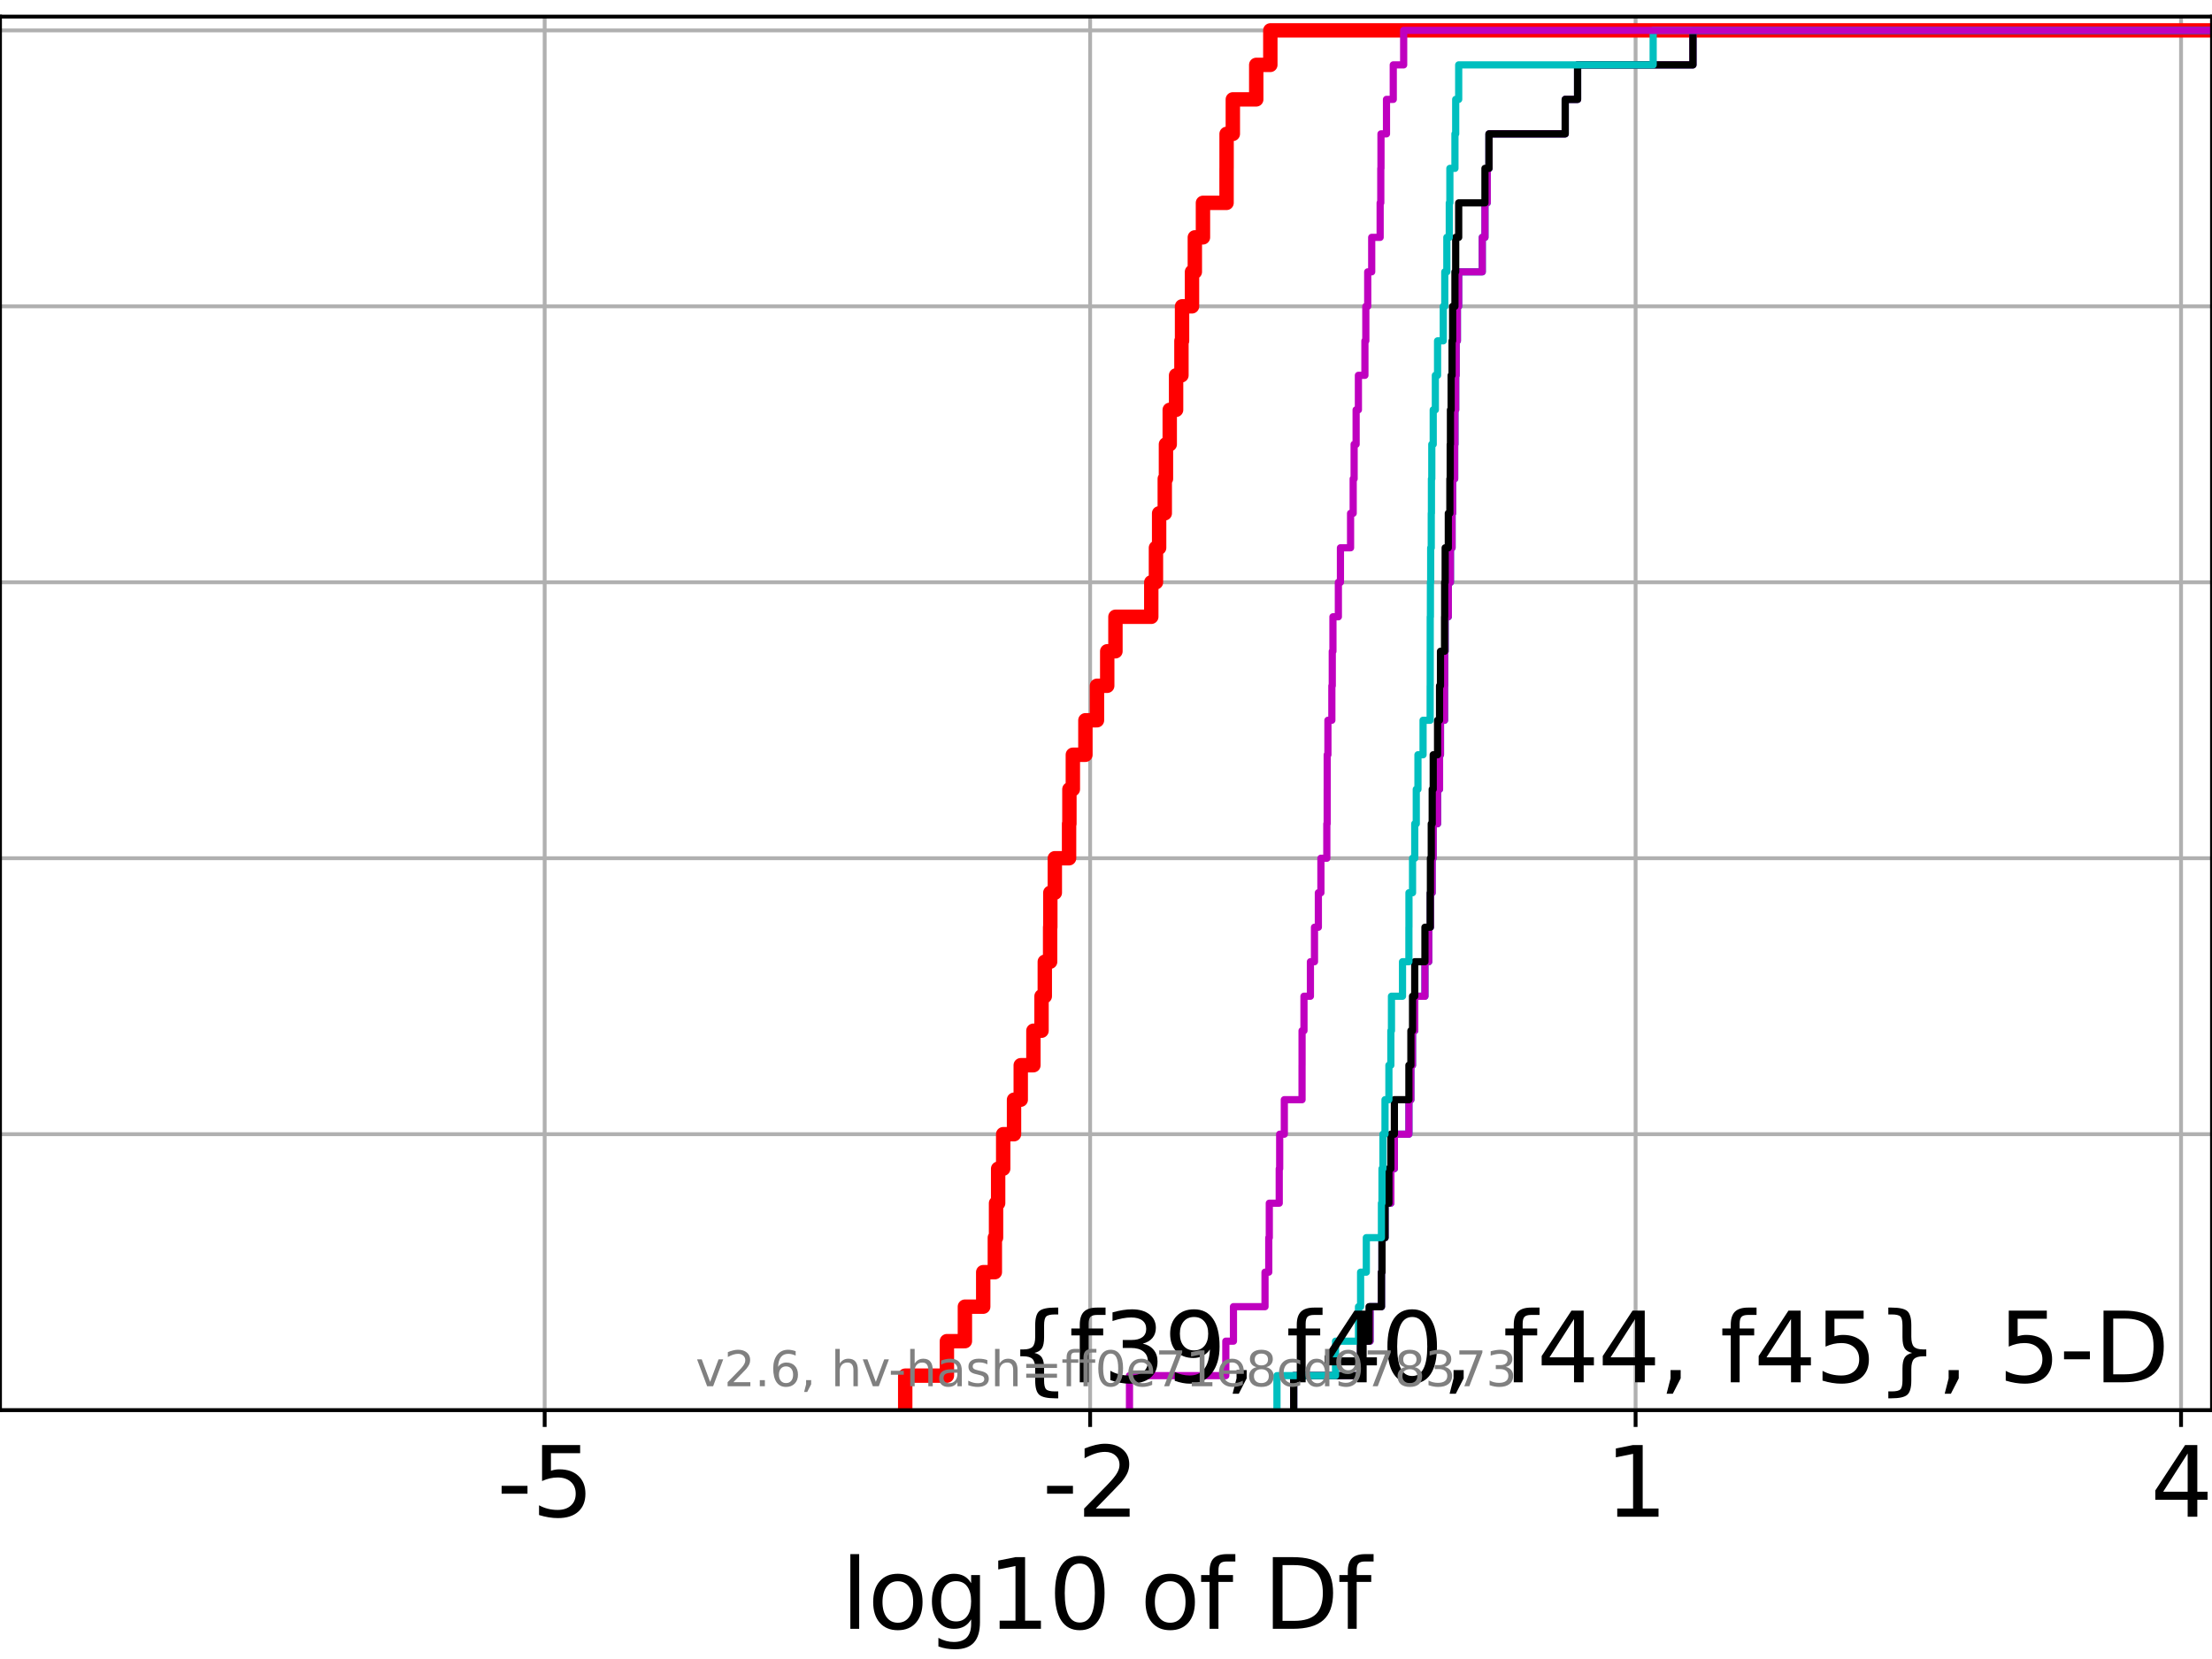 <?xml version="1.0" encoding="utf-8" standalone="no"?>
<!DOCTYPE svg PUBLIC "-//W3C//DTD SVG 1.1//EN"
  "http://www.w3.org/Graphics/SVG/1.1/DTD/svg11.dtd">
<svg xmlns:xlink="http://www.w3.org/1999/xlink" width="460.8pt" height="345.6pt" viewBox="0 0 460.8 345.6" xmlns="http://www.w3.org/2000/svg" version="1.1">
 <defs>
  <style type="text/css">*{stroke-linejoin: round; stroke-linecap: butt}</style>
 </defs>
 <g id="figure_1">
  <g id="patch_1">
   <path d="M 0 345.6 
L 460.8 345.6 
L 460.8 0 
L 0 0 
z
" style="fill: #ffffff"/>
  </g>
  <g id="axes_1">
   <g id="patch_2">
    <path d="M 0 293.76 
L 460.8 293.76 
L 460.8 3.456 
L 0 3.456 
z
" style="fill: #ffffff"/>
   </g>
   <g id="matplotlib.axis_1">
    <g id="xtick_1">
     <g id="line2d_1">
      <path d="M 113.466 293.76 
L 113.466 3.456 
" clip-path="url(#p59d8b10fe1)" style="fill: none; stroke: #b0b0b0; stroke-width: 0.8; stroke-linecap: square"/>
     </g>
     <g id="line2d_2">
      <defs>
       <path id="md6b7958987" d="M 0 0 
L 0 3.5 
" style="stroke: #000000; stroke-width: 0.8"/>
      </defs>
      <g>
       <use xlink:href="#md6b7958987" x="113.466" y="293.76" style="stroke: #000000; stroke-width: 0.8"/>
      </g>
     </g>
     <g id="text_1">
      <!-- -5 -->
      <g transform="translate(103.495 315.957) scale(0.2 -0.2)">
       <defs>
        <path id="DejaVuSans-2d" d="M 313 2009 
L 1997 2009 
L 1997 1497 
L 313 1497 
L 313 2009 
z
" transform="scale(0.016)"/>
        <path id="DejaVuSans-35" d="M 691 4666 
L 3169 4666 
L 3169 4134 
L 1269 4134 
L 1269 2991 
Q 1406 3038 1543 3061 
Q 1681 3084 1819 3084 
Q 2600 3084 3056 2656 
Q 3513 2228 3513 1497 
Q 3513 744 3044 326 
Q 2575 -91 1722 -91 
Q 1428 -91 1123 -41 
Q 819 9 494 109 
L 494 744 
Q 775 591 1075 516 
Q 1375 441 1709 441 
Q 2250 441 2565 725 
Q 2881 1009 2881 1497 
Q 2881 1984 2565 2268 
Q 2250 2553 1709 2553 
Q 1456 2553 1204 2497 
Q 953 2441 691 2322 
L 691 4666 
z
" transform="scale(0.016)"/>
       </defs>
       <use xlink:href="#DejaVuSans-2d"/>
       <use xlink:href="#DejaVuSans-35" x="36.084"/>
      </g>
     </g>
    </g>
    <g id="xtick_2">
     <g id="line2d_3">
      <path d="M 227.095 293.76 
L 227.095 3.456 
" clip-path="url(#p59d8b10fe1)" style="fill: none; stroke: #b0b0b0; stroke-width: 0.8; stroke-linecap: square"/>
     </g>
     <g id="line2d_4">
      <g>
       <use xlink:href="#md6b7958987" x="227.095" y="293.76" style="stroke: #000000; stroke-width: 0.8"/>
      </g>
     </g>
     <g id="text_2">
      <!-- -2 -->
      <g transform="translate(217.125 315.957) scale(0.2 -0.2)">
       <defs>
        <path id="DejaVuSans-32" d="M 1228 531 
L 3431 531 
L 3431 0 
L 469 0 
L 469 531 
Q 828 903 1448 1529 
Q 2069 2156 2228 2338 
Q 2531 2678 2651 2914 
Q 2772 3150 2772 3378 
Q 2772 3750 2511 3984 
Q 2250 4219 1831 4219 
Q 1534 4219 1204 4116 
Q 875 4013 500 3803 
L 500 4441 
Q 881 4594 1212 4672 
Q 1544 4750 1819 4750 
Q 2544 4750 2975 4387 
Q 3406 4025 3406 3419 
Q 3406 3131 3298 2873 
Q 3191 2616 2906 2266 
Q 2828 2175 2409 1742 
Q 1991 1309 1228 531 
z
" transform="scale(0.016)"/>
       </defs>
       <use xlink:href="#DejaVuSans-2d"/>
       <use xlink:href="#DejaVuSans-32" x="36.084"/>
      </g>
     </g>
    </g>
    <g id="xtick_3">
     <g id="line2d_5">
      <path d="M 340.724 293.76 
L 340.724 3.456 
" clip-path="url(#p59d8b10fe1)" style="fill: none; stroke: #b0b0b0; stroke-width: 0.8; stroke-linecap: square"/>
     </g>
     <g id="line2d_6">
      <g>
       <use xlink:href="#md6b7958987" x="340.724" y="293.76" style="stroke: #000000; stroke-width: 0.8"/>
      </g>
     </g>
     <g id="text_3">
      <!-- 1 -->
      <g transform="translate(334.362 315.957) scale(0.2 -0.2)">
       <defs>
        <path id="DejaVuSans-31" d="M 794 531 
L 1825 531 
L 1825 4091 
L 703 3866 
L 703 4441 
L 1819 4666 
L 2450 4666 
L 2450 531 
L 3481 531 
L 3481 0 
L 794 0 
L 794 531 
z
" transform="scale(0.016)"/>
       </defs>
       <use xlink:href="#DejaVuSans-31"/>
      </g>
     </g>
    </g>
    <g id="xtick_4">
     <g id="line2d_7">
      <path d="M 454.353 293.76 
L 454.353 3.456 
" clip-path="url(#p59d8b10fe1)" style="fill: none; stroke: #b0b0b0; stroke-width: 0.8; stroke-linecap: square"/>
     </g>
     <g id="line2d_8">
      <g>
       <use xlink:href="#md6b7958987" x="454.353" y="293.76" style="stroke: #000000; stroke-width: 0.8"/>
      </g>
     </g>
     <g id="text_4">
      <!-- 4 -->
      <g transform="translate(447.991 315.957) scale(0.2 -0.2)">
       <defs>
        <path id="DejaVuSans-34" d="M 2419 4116 
L 825 1625 
L 2419 1625 
L 2419 4116 
z
M 2253 4666 
L 3047 4666 
L 3047 1625 
L 3713 1625 
L 3713 1100 
L 3047 1100 
L 3047 0 
L 2419 0 
L 2419 1100 
L 313 1100 
L 313 1709 
L 2253 4666 
z
" transform="scale(0.016)"/>
       </defs>
       <use xlink:href="#DejaVuSans-34"/>
      </g>
     </g>
    </g>
    <g id="text_5">
     <!-- log10 of Df -->
     <g transform="translate(175.214 339.313) scale(0.2 -0.2)">
      <defs>
       <path id="DejaVuSans-6c" d="M 603 4863 
L 1178 4863 
L 1178 0 
L 603 0 
L 603 4863 
z
" transform="scale(0.016)"/>
       <path id="DejaVuSans-6f" d="M 1959 3097 
Q 1497 3097 1228 2736 
Q 959 2375 959 1747 
Q 959 1119 1226 758 
Q 1494 397 1959 397 
Q 2419 397 2687 759 
Q 2956 1122 2956 1747 
Q 2956 2369 2687 2733 
Q 2419 3097 1959 3097 
z
M 1959 3584 
Q 2709 3584 3137 3096 
Q 3566 2609 3566 1747 
Q 3566 888 3137 398 
Q 2709 -91 1959 -91 
Q 1206 -91 779 398 
Q 353 888 353 1747 
Q 353 2609 779 3096 
Q 1206 3584 1959 3584 
z
" transform="scale(0.016)"/>
       <path id="DejaVuSans-67" d="M 2906 1791 
Q 2906 2416 2648 2759 
Q 2391 3103 1925 3103 
Q 1463 3103 1205 2759 
Q 947 2416 947 1791 
Q 947 1169 1205 825 
Q 1463 481 1925 481 
Q 2391 481 2648 825 
Q 2906 1169 2906 1791 
z
M 3481 434 
Q 3481 -459 3084 -895 
Q 2688 -1331 1869 -1331 
Q 1566 -1331 1297 -1286 
Q 1028 -1241 775 -1147 
L 775 -588 
Q 1028 -725 1275 -790 
Q 1522 -856 1778 -856 
Q 2344 -856 2625 -561 
Q 2906 -266 2906 331 
L 2906 616 
Q 2728 306 2450 153 
Q 2172 0 1784 0 
Q 1141 0 747 490 
Q 353 981 353 1791 
Q 353 2603 747 3093 
Q 1141 3584 1784 3584 
Q 2172 3584 2450 3431 
Q 2728 3278 2906 2969 
L 2906 3500 
L 3481 3500 
L 3481 434 
z
" transform="scale(0.016)"/>
       <path id="DejaVuSans-30" d="M 2034 4250 
Q 1547 4250 1301 3770 
Q 1056 3291 1056 2328 
Q 1056 1369 1301 889 
Q 1547 409 2034 409 
Q 2525 409 2770 889 
Q 3016 1369 3016 2328 
Q 3016 3291 2770 3770 
Q 2525 4250 2034 4250 
z
M 2034 4750 
Q 2819 4750 3233 4129 
Q 3647 3509 3647 2328 
Q 3647 1150 3233 529 
Q 2819 -91 2034 -91 
Q 1250 -91 836 529 
Q 422 1150 422 2328 
Q 422 3509 836 4129 
Q 1250 4750 2034 4750 
z
" transform="scale(0.016)"/>
       <path id="DejaVuSans-20" transform="scale(0.016)"/>
       <path id="DejaVuSans-66" d="M 2375 4863 
L 2375 4384 
L 1825 4384 
Q 1516 4384 1395 4259 
Q 1275 4134 1275 3809 
L 1275 3500 
L 2222 3500 
L 2222 3053 
L 1275 3053 
L 1275 0 
L 697 0 
L 697 3053 
L 147 3053 
L 147 3500 
L 697 3500 
L 697 3744 
Q 697 4328 969 4595 
Q 1241 4863 1831 4863 
L 2375 4863 
z
" transform="scale(0.016)"/>
       <path id="DejaVuSans-44" d="M 1259 4147 
L 1259 519 
L 2022 519 
Q 2988 519 3436 956 
Q 3884 1394 3884 2338 
Q 3884 3275 3436 3711 
Q 2988 4147 2022 4147 
L 1259 4147 
z
M 628 4666 
L 1925 4666 
Q 3281 4666 3915 4102 
Q 4550 3538 4550 2338 
Q 4550 1131 3912 565 
Q 3275 0 1925 0 
L 628 0 
L 628 4666 
z
" transform="scale(0.016)"/>
      </defs>
      <use xlink:href="#DejaVuSans-6c"/>
      <use xlink:href="#DejaVuSans-6f" x="27.783"/>
      <use xlink:href="#DejaVuSans-67" x="88.965"/>
      <use xlink:href="#DejaVuSans-31" x="152.441"/>
      <use xlink:href="#DejaVuSans-30" x="216.064"/>
      <use xlink:href="#DejaVuSans-20" x="279.688"/>
      <use xlink:href="#DejaVuSans-6f" x="311.475"/>
      <use xlink:href="#DejaVuSans-66" x="372.656"/>
      <use xlink:href="#DejaVuSans-20" x="407.861"/>
      <use xlink:href="#DejaVuSans-44" x="439.648"/>
      <use xlink:href="#DejaVuSans-66" x="516.65"/>
     </g>
    </g>
   </g>
   <g id="matplotlib.axis_2">
    <g id="ytick_1">
     <g id="line2d_9">
      <path d="M 0 293.76 
L 460.8 293.76 
" clip-path="url(#p59d8b10fe1)" style="fill: none; stroke: #b0b0b0; stroke-width: 0.8; stroke-linecap: square"/>
     </g>
     <g id="line2d_10">
      <defs>
       <path id="mace8a91589" d="M 0 0 
L -3.5 0 
" style="stroke: #000000; stroke-width: 0.8"/>
      </defs>
      <g>
       <use xlink:href="#mace8a91589" x="0" y="293.76" style="stroke: #000000; stroke-width: 0.8"/>
      </g>
     </g>
    </g>
    <g id="ytick_2">
     <g id="line2d_11">
      <path d="M 0 236.274 
L 460.8 236.274 
" clip-path="url(#p59d8b10fe1)" style="fill: none; stroke: #b0b0b0; stroke-width: 0.8; stroke-linecap: square"/>
     </g>
     <g id="line2d_12">
      <g>
       <use xlink:href="#mace8a91589" x="0" y="236.274" style="stroke: #000000; stroke-width: 0.8"/>
      </g>
     </g>
    </g>
    <g id="ytick_3">
     <g id="line2d_13">
      <path d="M 0 178.788 
L 460.8 178.788 
" clip-path="url(#p59d8b10fe1)" style="fill: none; stroke: #b0b0b0; stroke-width: 0.8; stroke-linecap: square"/>
     </g>
     <g id="line2d_14">
      <g>
       <use xlink:href="#mace8a91589" x="0" y="178.788" style="stroke: #000000; stroke-width: 0.8"/>
      </g>
     </g>
    </g>
    <g id="ytick_4">
     <g id="line2d_15">
      <path d="M 0 121.302 
L 460.8 121.302 
" clip-path="url(#p59d8b10fe1)" style="fill: none; stroke: #b0b0b0; stroke-width: 0.8; stroke-linecap: square"/>
     </g>
     <g id="line2d_16">
      <g>
       <use xlink:href="#mace8a91589" x="0" y="121.302" style="stroke: #000000; stroke-width: 0.8"/>
      </g>
     </g>
    </g>
    <g id="ytick_5">
     <g id="line2d_17">
      <path d="M 0 63.816 
L 460.8 63.816 
" clip-path="url(#p59d8b10fe1)" style="fill: none; stroke: #b0b0b0; stroke-width: 0.8; stroke-linecap: square"/>
     </g>
     <g id="line2d_18">
      <g>
       <use xlink:href="#mace8a91589" x="0" y="63.816" style="stroke: #000000; stroke-width: 0.8"/>
      </g>
     </g>
    </g>
    <g id="ytick_6">
     <g id="line2d_19">
      <path d="M 0 6.33 
L 460.8 6.33 
" clip-path="url(#p59d8b10fe1)" style="fill: none; stroke: #b0b0b0; stroke-width: 0.8; stroke-linecap: square"/>
     </g>
     <g id="line2d_20">
      <g>
       <use xlink:href="#mace8a91589" x="0" y="6.33" style="stroke: #000000; stroke-width: 0.8"/>
      </g>
     </g>
    </g>
   </g>
   <g id="line2d_21">
    <path d="M 188.574 293.76 
L 188.574 286.574 
L 197.258 286.574 
L 197.258 279.389 
L 201.005 279.389 
L 201.005 272.203 
L 204.822 272.203 
L 204.822 265.017 
L 207.245 265.017 
L 207.245 257.831 
L 207.493 257.831 
L 207.493 250.646 
L 207.931 250.646 
L 207.931 243.46 
L 208.983 243.46 
L 208.983 236.274 
L 211.24 236.274 
L 211.24 229.088 
L 212.638 229.088 
L 212.638 221.903 
L 215.278 221.903 
L 215.278 214.717 
L 216.97 214.717 
L 216.97 207.531 
L 217.649 207.531 
L 217.649 200.345 
L 218.759 200.345 
L 218.759 193.16 
L 218.8 193.16 
L 218.8 185.974 
L 219.739 185.974 
L 219.739 178.788 
L 222.707 178.788 
L 222.707 171.602 
L 222.777 171.602 
L 222.777 164.417 
L 223.494 164.417 
L 223.494 157.231 
L 226.108 157.231 
L 226.108 150.045 
L 228.519 150.045 
L 228.519 142.859 
L 230.655 142.859 
L 230.655 135.674 
L 232.366 135.674 
L 232.366 128.488 
L 239.831 128.488 
L 239.831 121.302 
L 240.805 121.302 
L 240.805 114.116 
L 241.467 114.116 
L 241.467 106.931 
L 242.643 106.931 
L 242.643 99.745 
L 242.889 99.745 
L 242.889 92.559 
L 243.676 92.559 
L 243.676 85.373 
L 245.001 85.373 
L 245.001 78.188 
L 246.114 78.188 
L 246.114 71.002 
L 246.243 71.002 
L 246.243 63.816 
L 248.315 63.816 
L 248.315 56.63 
L 248.907 56.63 
L 248.907 49.445 
L 250.597 49.445 
L 250.597 42.259 
L 255.515 42.259 
L 255.515 35.073 
L 255.522 35.073 
L 255.522 27.888 
L 256.821 27.888 
L 256.821 20.702 
L 261.697 20.702 
L 261.697 13.516 
L 264.633 13.516 
L 264.633 6.33 
L 264.633 6.33 
L 264.633 6.33 
L 460.8 6.33 
" clip-path="url(#p59d8b10fe1)" style="fill: none; stroke: #ff0000; stroke-width: 3; stroke-linecap: square"/>
   </g>
   <g id="line2d_22">
    <path d="M 269.499 293.76 
L 269.499 286.574 
L 283.439 286.574 
L 283.439 279.389 
L 285.416 279.389 
L 285.416 272.203 
L 287.777 272.203 
L 287.777 265.017 
L 287.895 265.017 
L 287.895 257.831 
L 288.523 257.831 
L 288.523 250.646 
L 289.74 250.646 
L 289.74 243.46 
L 290.476 243.46 
L 290.476 236.274 
L 293.501 236.274 
L 293.501 229.088 
L 293.914 229.088 
L 293.914 221.903 
L 294.258 221.903 
L 294.258 214.717 
L 294.716 214.717 
L 294.716 207.531 
L 296.841 207.531 
L 296.841 200.345 
L 297.634 200.345 
L 297.634 193.16 
L 297.982 193.16 
L 297.982 185.974 
L 298.355 185.974 
L 298.355 178.788 
L 298.566 178.788 
L 298.566 171.602 
L 299.471 171.602 
L 299.471 164.417 
L 299.881 164.417 
L 299.881 157.231 
L 300.078 157.231 
L 300.078 150.045 
L 300.927 150.045 
L 300.927 142.859 
L 300.951 142.859 
L 300.951 135.674 
L 301.054 135.674 
L 301.054 128.488 
L 301.71 128.488 
L 301.71 121.302 
L 302.155 121.302 
L 302.155 114.116 
L 302.492 114.116 
L 302.492 106.931 
L 302.614 106.931 
L 302.614 99.745 
L 303.033 99.745 
L 303.033 92.559 
L 303.091 92.559 
L 303.091 85.373 
L 303.248 85.373 
L 303.248 78.188 
L 303.347 78.188 
L 303.347 71.002 
L 303.6 71.002 
L 303.6 63.816 
L 303.873 63.816 
L 303.873 56.63 
L 308.786 56.63 
L 308.786 49.445 
L 309.342 49.445 
L 309.342 42.259 
L 309.818 42.259 
L 309.818 35.073 
L 310.185 35.073 
L 310.185 27.888 
L 326.064 27.888 
L 326.064 20.702 
L 328.641 20.702 
L 328.641 13.516 
L 352.669 13.516 
L 352.669 6.33 
L 352.669 6.33 
L 352.669 6.33 
L 460.8 6.33 
" clip-path="url(#p59d8b10fe1)" style="fill: none; stroke: #00bfbf; stroke-width: 1.5; stroke-linecap: square"/>
   </g>
   <g id="line2d_23">
    <path d="M 269.499 293.76 
L 269.499 286.574 
L 283.439 286.574 
L 283.439 279.389 
L 285.416 279.389 
L 285.416 272.203 
L 287.777 272.203 
L 287.777 265.017 
L 287.895 265.017 
L 287.895 257.831 
L 288.523 257.831 
L 288.523 250.646 
L 289.74 250.646 
L 289.74 243.46 
L 290.476 243.46 
L 290.476 236.274 
L 293.501 236.274 
L 293.501 229.088 
L 293.914 229.088 
L 293.914 221.903 
L 294.258 221.903 
L 294.258 214.717 
L 294.716 214.717 
L 294.716 207.531 
L 296.841 207.531 
L 296.841 200.345 
L 297.634 200.345 
L 297.634 193.16 
L 297.982 193.16 
L 297.982 185.974 
L 298.355 185.974 
L 298.355 178.788 
L 298.566 178.788 
L 298.566 171.602 
L 299.471 171.602 
L 299.471 164.417 
L 299.881 164.417 
L 299.881 157.231 
L 300.078 157.231 
L 300.078 150.045 
L 300.927 150.045 
L 300.927 142.859 
L 300.951 142.859 
L 300.951 135.674 
L 301.054 135.674 
L 301.054 128.488 
L 301.71 128.488 
L 301.71 121.302 
L 302.155 121.302 
L 302.155 114.116 
L 302.492 114.116 
L 302.492 106.931 
L 302.614 106.931 
L 302.614 99.745 
L 303.033 99.745 
L 303.033 92.559 
L 303.091 92.559 
L 303.091 85.373 
L 303.248 85.373 
L 303.248 78.188 
L 303.347 78.188 
L 303.347 71.002 
L 303.6 71.002 
L 303.6 63.816 
L 303.873 63.816 
L 303.873 56.63 
L 308.786 56.63 
L 308.786 49.445 
L 309.342 49.445 
L 309.342 42.259 
L 309.818 42.259 
L 309.818 35.073 
L 310.185 35.073 
L 310.185 27.888 
L 326.064 27.888 
L 326.064 20.702 
L 328.641 20.702 
L 328.641 13.516 
L 352.669 13.516 
L 352.669 6.33 
L 352.669 6.33 
L 352.669 6.33 
L 460.8 6.33 
" clip-path="url(#p59d8b10fe1)" style="fill: none; stroke: #bf00bf; stroke-width: 1.5; stroke-linecap: square"/>
   </g>
   <g id="line2d_24">
    <path d="M 269.499 293.76 
L 269.499 286.574 
L 283.439 286.574 
L 283.439 279.389 
L 285.205 279.389 
L 285.205 272.203 
L 287.777 272.203 
L 287.777 265.017 
L 287.895 265.017 
L 287.895 257.831 
L 288.523 257.831 
L 288.523 250.646 
L 289.335 250.646 
L 289.335 243.46 
L 289.74 243.46 
L 289.74 236.274 
L 290.476 236.274 
L 290.476 229.088 
L 293.501 229.088 
L 293.501 221.903 
L 293.914 221.903 
L 293.914 214.717 
L 294.258 214.717 
L 294.258 207.531 
L 294.716 207.531 
L 294.716 200.345 
L 296.841 200.345 
L 296.841 193.16 
L 297.939 193.16 
L 297.939 185.974 
L 297.982 185.974 
L 297.982 178.788 
L 298.158 178.788 
L 298.158 171.602 
L 298.355 171.602 
L 298.355 164.417 
L 298.566 164.417 
L 298.566 157.231 
L 299.471 157.231 
L 299.471 150.045 
L 299.881 150.045 
L 299.881 142.859 
L 300.078 142.859 
L 300.078 135.674 
L 300.927 135.674 
L 300.927 128.488 
L 300.951 128.488 
L 300.951 121.302 
L 301.054 121.302 
L 301.054 114.116 
L 301.71 114.116 
L 301.71 106.931 
L 302.035 106.931 
L 302.035 99.745 
L 302.105 99.745 
L 302.105 92.559 
L 302.155 92.559 
L 302.155 85.373 
L 302.299 85.373 
L 302.299 78.188 
L 302.492 78.188 
L 302.492 71.002 
L 302.614 71.002 
L 302.614 63.816 
L 303.091 63.816 
L 303.091 56.63 
L 303.248 56.63 
L 303.248 49.445 
L 303.873 49.445 
L 303.873 42.259 
L 309.342 42.259 
L 309.342 35.073 
L 310.185 35.073 
L 310.185 27.888 
L 326.064 27.888 
L 326.064 20.702 
L 328.641 20.702 
L 328.641 13.516 
L 352.669 13.516 
L 352.669 6.33 
L 352.669 6.33 
L 352.669 6.33 
L 460.8 6.33 
" clip-path="url(#p59d8b10fe1)" style="fill: none; stroke: #000000; stroke-width: 1.5; stroke-linecap: square"/>
   </g>
   <g id="line2d_25">
    <path d="M 266.014 293.76 
L 266.014 286.574 
L 278.219 286.574 
L 278.219 279.389 
L 282.998 279.389 
L 282.998 272.203 
L 283.439 272.203 
L 283.439 265.017 
L 284.63 265.017 
L 284.63 257.831 
L 287.777 257.831 
L 287.777 250.646 
L 287.895 250.646 
L 287.895 243.46 
L 288.095 243.46 
L 288.095 236.274 
L 288.523 236.274 
L 288.523 229.088 
L 289.335 229.088 
L 289.335 221.903 
L 289.74 221.903 
L 289.74 214.717 
L 289.867 214.717 
L 289.867 207.531 
L 292.169 207.531 
L 292.169 200.345 
L 293.501 200.345 
L 293.501 193.16 
L 293.513 193.16 
L 293.513 185.974 
L 294.258 185.974 
L 294.258 178.788 
L 294.718 178.788 
L 294.718 171.602 
L 295.035 171.602 
L 295.035 164.417 
L 295.385 164.417 
L 295.385 157.231 
L 296.45 157.231 
L 296.45 150.045 
L 297.927 150.045 
L 297.927 142.859 
L 297.939 142.859 
L 297.939 135.674 
L 297.942 135.674 
L 297.942 128.488 
L 297.982 128.488 
L 297.982 121.302 
L 298.038 121.302 
L 298.038 114.116 
L 298.158 114.116 
L 298.158 106.931 
L 298.194 106.931 
L 298.194 99.745 
L 298.269 99.745 
L 298.269 92.559 
L 298.566 92.559 
L 298.566 85.373 
L 299.01 85.373 
L 299.01 78.188 
L 299.471 78.188 
L 299.471 71.002 
L 300.66 71.002 
L 300.66 63.816 
L 300.973 63.816 
L 300.973 56.63 
L 301.402 56.63 
L 301.402 49.445 
L 301.911 49.445 
L 301.911 42.259 
L 302.035 42.259 
L 302.035 35.073 
L 303.091 35.073 
L 303.091 27.888 
L 303.248 27.888 
L 303.248 20.702 
L 303.873 20.702 
L 303.873 13.516 
L 344.384 13.516 
L 344.384 6.33 
L 344.384 6.33 
L 344.384 6.33 
L 460.8 6.33 
" clip-path="url(#p59d8b10fe1)" style="fill: none; stroke: #00bfbf; stroke-width: 1.5; stroke-linecap: square"/>
   </g>
   <g id="line2d_26">
    <path d="M 235.292 293.76 
L 235.292 286.574 
L 255.361 286.574 
L 255.361 279.389 
L 256.951 279.389 
L 256.951 272.203 
L 263.526 272.203 
L 263.526 265.017 
L 264.306 265.017 
L 264.306 257.831 
L 264.418 257.831 
L 264.418 250.646 
L 266.488 250.646 
L 266.488 243.46 
L 266.581 243.46 
L 266.581 236.274 
L 267.548 236.274 
L 267.548 229.088 
L 271.24 229.088 
L 271.24 221.903 
L 271.245 221.903 
L 271.245 214.717 
L 271.641 214.717 
L 271.641 207.531 
L 272.983 207.531 
L 272.983 200.345 
L 273.831 200.345 
L 273.831 193.16 
L 274.639 193.16 
L 274.639 185.974 
L 275.168 185.974 
L 275.168 178.788 
L 276.401 178.788 
L 276.401 171.602 
L 276.476 171.602 
L 276.476 164.417 
L 276.481 164.417 
L 276.481 157.231 
L 276.63 157.231 
L 276.63 150.045 
L 277.449 150.045 
L 277.449 142.859 
L 277.537 142.859 
L 277.537 135.674 
L 277.675 135.674 
L 277.675 128.488 
L 278.807 128.488 
L 278.807 121.302 
L 279.238 121.302 
L 279.238 114.116 
L 281.349 114.116 
L 281.349 106.931 
L 281.894 106.931 
L 281.894 99.745 
L 282.089 99.745 
L 282.089 92.559 
L 282.504 92.559 
L 282.504 85.373 
L 282.981 85.373 
L 282.981 78.188 
L 284.337 78.188 
L 284.337 71.002 
L 284.526 71.002 
L 284.526 63.816 
L 284.92 63.816 
L 284.92 56.63 
L 285.751 56.63 
L 285.751 49.445 
L 287.51 49.445 
L 287.51 42.259 
L 287.642 42.259 
L 287.642 35.073 
L 287.683 35.073 
L 287.683 27.888 
L 288.831 27.888 
L 288.831 20.702 
L 290.242 20.702 
L 290.242 13.516 
L 292.409 13.516 
L 292.409 6.33 
L 292.409 6.33 
L 292.409 6.33 
L 460.8 6.33 
" clip-path="url(#p59d8b10fe1)" style="fill: none; stroke: #bf00bf; stroke-width: 1.5; stroke-linecap: square"/>
   </g>
   <g id="patch_3">
    <path d="M 0 293.76 
L 0 3.456 
" style="fill: none; stroke: #000000; stroke-width: 0.8; stroke-linejoin: miter; stroke-linecap: square"/>
   </g>
   <g id="patch_4">
    <path d="M 460.8 293.76 
L 460.8 3.456 
" style="fill: none; stroke: #000000; stroke-width: 0.8; stroke-linejoin: miter; stroke-linecap: square"/>
   </g>
   <g id="patch_5">
    <path d="M 0 293.76 
L 460.8 293.76 
" style="fill: none; stroke: #000000; stroke-width: 0.8; stroke-linejoin: miter; stroke-linecap: square"/>
   </g>
   <g id="patch_6">
    <path d="M 0 3.456 
L 460.8 3.456 
" style="fill: none; stroke: #000000; stroke-width: 0.8; stroke-linejoin: miter; stroke-linecap: square"/>
   </g>
   <g id="text_6">
    <!-- {f39, f40, f44, f45}, 5-D -->
    <g transform="translate(209.981 287.954) scale(0.2 -0.2)">
     <defs>
      <path id="DejaVuSans-7b" d="M 3272 -594 
L 3272 -1044 
L 3078 -1044 
Q 2300 -1044 2036 -812 
Q 1772 -581 1772 109 
L 1772 856 
Q 1772 1328 1603 1509 
Q 1434 1691 991 1691 
L 800 1691 
L 800 2138 
L 991 2138 
Q 1438 2138 1605 2317 
Q 1772 2497 1772 2963 
L 1772 3713 
Q 1772 4403 2036 4633 
Q 2300 4863 3078 4863 
L 3272 4863 
L 3272 4416 
L 3059 4416 
Q 2619 4416 2484 4278 
Q 2350 4141 2350 3700 
L 2350 2925 
Q 2350 2434 2208 2212 
Q 2066 1991 1722 1913 
Q 2069 1828 2209 1606 
Q 2350 1384 2350 897 
L 2350 122 
Q 2350 -319 2484 -456 
Q 2619 -594 3059 -594 
L 3272 -594 
z
" transform="scale(0.016)"/>
      <path id="DejaVuSans-33" d="M 2597 2516 
Q 3050 2419 3304 2112 
Q 3559 1806 3559 1356 
Q 3559 666 3084 287 
Q 2609 -91 1734 -91 
Q 1441 -91 1130 -33 
Q 819 25 488 141 
L 488 750 
Q 750 597 1062 519 
Q 1375 441 1716 441 
Q 2309 441 2620 675 
Q 2931 909 2931 1356 
Q 2931 1769 2642 2001 
Q 2353 2234 1838 2234 
L 1294 2234 
L 1294 2753 
L 1863 2753 
Q 2328 2753 2575 2939 
Q 2822 3125 2822 3475 
Q 2822 3834 2567 4026 
Q 2313 4219 1838 4219 
Q 1578 4219 1281 4162 
Q 984 4106 628 3988 
L 628 4550 
Q 988 4650 1302 4700 
Q 1616 4750 1894 4750 
Q 2613 4750 3031 4423 
Q 3450 4097 3450 3541 
Q 3450 3153 3228 2886 
Q 3006 2619 2597 2516 
z
" transform="scale(0.016)"/>
      <path id="DejaVuSans-39" d="M 703 97 
L 703 672 
Q 941 559 1184 500 
Q 1428 441 1663 441 
Q 2288 441 2617 861 
Q 2947 1281 2994 2138 
Q 2813 1869 2534 1725 
Q 2256 1581 1919 1581 
Q 1219 1581 811 2004 
Q 403 2428 403 3163 
Q 403 3881 828 4315 
Q 1253 4750 1959 4750 
Q 2769 4750 3195 4129 
Q 3622 3509 3622 2328 
Q 3622 1225 3098 567 
Q 2575 -91 1691 -91 
Q 1453 -91 1209 -44 
Q 966 3 703 97 
z
M 1959 2075 
Q 2384 2075 2632 2365 
Q 2881 2656 2881 3163 
Q 2881 3666 2632 3958 
Q 2384 4250 1959 4250 
Q 1534 4250 1286 3958 
Q 1038 3666 1038 3163 
Q 1038 2656 1286 2365 
Q 1534 2075 1959 2075 
z
" transform="scale(0.016)"/>
      <path id="DejaVuSans-2c" d="M 750 794 
L 1409 794 
L 1409 256 
L 897 -744 
L 494 -744 
L 750 256 
L 750 794 
z
" transform="scale(0.016)"/>
      <path id="DejaVuSans-7d" d="M 800 -594 
L 1019 -594 
Q 1456 -594 1589 -459 
Q 1722 -325 1722 122 
L 1722 897 
Q 1722 1384 1862 1606 
Q 2003 1828 2350 1913 
Q 2003 1991 1862 2212 
Q 1722 2434 1722 2925 
L 1722 3700 
Q 1722 4144 1589 4280 
Q 1456 4416 1019 4416 
L 800 4416 
L 800 4863 
L 997 4863 
Q 1775 4863 2036 4633 
Q 2297 4403 2297 3713 
L 2297 2963 
Q 2297 2497 2465 2317 
Q 2634 2138 3078 2138 
L 3272 2138 
L 3272 1691 
L 3078 1691 
Q 2634 1691 2465 1509 
Q 2297 1328 2297 856 
L 2297 109 
Q 2297 -581 2036 -812 
Q 1775 -1044 997 -1044 
L 800 -1044 
L 800 -594 
z
" transform="scale(0.016)"/>
     </defs>
     <use xlink:href="#DejaVuSans-7b"/>
     <use xlink:href="#DejaVuSans-66" x="63.623"/>
     <use xlink:href="#DejaVuSans-33" x="98.828"/>
     <use xlink:href="#DejaVuSans-39" x="162.451"/>
     <use xlink:href="#DejaVuSans-2c" x="226.074"/>
     <use xlink:href="#DejaVuSans-20" x="257.861"/>
     <use xlink:href="#DejaVuSans-66" x="289.648"/>
     <use xlink:href="#DejaVuSans-34" x="324.854"/>
     <use xlink:href="#DejaVuSans-30" x="388.477"/>
     <use xlink:href="#DejaVuSans-2c" x="452.1"/>
     <use xlink:href="#DejaVuSans-20" x="483.887"/>
     <use xlink:href="#DejaVuSans-66" x="515.674"/>
     <use xlink:href="#DejaVuSans-34" x="550.879"/>
     <use xlink:href="#DejaVuSans-34" x="614.502"/>
     <use xlink:href="#DejaVuSans-2c" x="678.125"/>
     <use xlink:href="#DejaVuSans-20" x="709.912"/>
     <use xlink:href="#DejaVuSans-66" x="741.699"/>
     <use xlink:href="#DejaVuSans-34" x="776.904"/>
     <use xlink:href="#DejaVuSans-35" x="840.527"/>
     <use xlink:href="#DejaVuSans-7d" x="904.15"/>
     <use xlink:href="#DejaVuSans-2c" x="967.773"/>
     <use xlink:href="#DejaVuSans-20" x="999.561"/>
     <use xlink:href="#DejaVuSans-35" x="1031.348"/>
     <use xlink:href="#DejaVuSans-2d" x="1094.971"/>
     <use xlink:href="#DejaVuSans-44" x="1131.055"/>
    </g>
   </g>
   <g id="text_7">
    <!-- v2.6, hv-hash=ff0e71e8cd978373 -->
    <g style="fill: #808080" transform="translate(144.905 288.777) scale(0.1 -0.1)">
     <defs>
      <path id="DejaVuSans-76" d="M 191 3500 
L 800 3500 
L 1894 563 
L 2988 3500 
L 3597 3500 
L 2284 0 
L 1503 0 
L 191 3500 
z
" transform="scale(0.016)"/>
      <path id="DejaVuSans-2e" d="M 684 794 
L 1344 794 
L 1344 0 
L 684 0 
L 684 794 
z
" transform="scale(0.016)"/>
      <path id="DejaVuSans-36" d="M 2113 2584 
Q 1688 2584 1439 2293 
Q 1191 2003 1191 1497 
Q 1191 994 1439 701 
Q 1688 409 2113 409 
Q 2538 409 2786 701 
Q 3034 994 3034 1497 
Q 3034 2003 2786 2293 
Q 2538 2584 2113 2584 
z
M 3366 4563 
L 3366 3988 
Q 3128 4100 2886 4159 
Q 2644 4219 2406 4219 
Q 1781 4219 1451 3797 
Q 1122 3375 1075 2522 
Q 1259 2794 1537 2939 
Q 1816 3084 2150 3084 
Q 2853 3084 3261 2657 
Q 3669 2231 3669 1497 
Q 3669 778 3244 343 
Q 2819 -91 2113 -91 
Q 1303 -91 875 529 
Q 447 1150 447 2328 
Q 447 3434 972 4092 
Q 1497 4750 2381 4750 
Q 2619 4750 2861 4703 
Q 3103 4656 3366 4563 
z
" transform="scale(0.016)"/>
      <path id="DejaVuSans-68" d="M 3513 2113 
L 3513 0 
L 2938 0 
L 2938 2094 
Q 2938 2591 2744 2837 
Q 2550 3084 2163 3084 
Q 1697 3084 1428 2787 
Q 1159 2491 1159 1978 
L 1159 0 
L 581 0 
L 581 4863 
L 1159 4863 
L 1159 2956 
Q 1366 3272 1645 3428 
Q 1925 3584 2291 3584 
Q 2894 3584 3203 3211 
Q 3513 2838 3513 2113 
z
" transform="scale(0.016)"/>
      <path id="DejaVuSans-61" d="M 2194 1759 
Q 1497 1759 1228 1600 
Q 959 1441 959 1056 
Q 959 750 1161 570 
Q 1363 391 1709 391 
Q 2188 391 2477 730 
Q 2766 1069 2766 1631 
L 2766 1759 
L 2194 1759 
z
M 3341 1997 
L 3341 0 
L 2766 0 
L 2766 531 
Q 2569 213 2275 61 
Q 1981 -91 1556 -91 
Q 1019 -91 701 211 
Q 384 513 384 1019 
Q 384 1609 779 1909 
Q 1175 2209 1959 2209 
L 2766 2209 
L 2766 2266 
Q 2766 2663 2505 2880 
Q 2244 3097 1772 3097 
Q 1472 3097 1187 3025 
Q 903 2953 641 2809 
L 641 3341 
Q 956 3463 1253 3523 
Q 1550 3584 1831 3584 
Q 2591 3584 2966 3190 
Q 3341 2797 3341 1997 
z
" transform="scale(0.016)"/>
      <path id="DejaVuSans-73" d="M 2834 3397 
L 2834 2853 
Q 2591 2978 2328 3040 
Q 2066 3103 1784 3103 
Q 1356 3103 1142 2972 
Q 928 2841 928 2578 
Q 928 2378 1081 2264 
Q 1234 2150 1697 2047 
L 1894 2003 
Q 2506 1872 2764 1633 
Q 3022 1394 3022 966 
Q 3022 478 2636 193 
Q 2250 -91 1575 -91 
Q 1294 -91 989 -36 
Q 684 19 347 128 
L 347 722 
Q 666 556 975 473 
Q 1284 391 1588 391 
Q 1994 391 2212 530 
Q 2431 669 2431 922 
Q 2431 1156 2273 1281 
Q 2116 1406 1581 1522 
L 1381 1569 
Q 847 1681 609 1914 
Q 372 2147 372 2553 
Q 372 3047 722 3315 
Q 1072 3584 1716 3584 
Q 2034 3584 2315 3537 
Q 2597 3491 2834 3397 
z
" transform="scale(0.016)"/>
      <path id="DejaVuSans-3d" d="M 678 2906 
L 4684 2906 
L 4684 2381 
L 678 2381 
L 678 2906 
z
M 678 1631 
L 4684 1631 
L 4684 1100 
L 678 1100 
L 678 1631 
z
" transform="scale(0.016)"/>
      <path id="DejaVuSans-65" d="M 3597 1894 
L 3597 1613 
L 953 1613 
Q 991 1019 1311 708 
Q 1631 397 2203 397 
Q 2534 397 2845 478 
Q 3156 559 3463 722 
L 3463 178 
Q 3153 47 2828 -22 
Q 2503 -91 2169 -91 
Q 1331 -91 842 396 
Q 353 884 353 1716 
Q 353 2575 817 3079 
Q 1281 3584 2069 3584 
Q 2775 3584 3186 3129 
Q 3597 2675 3597 1894 
z
M 3022 2063 
Q 3016 2534 2758 2815 
Q 2500 3097 2075 3097 
Q 1594 3097 1305 2825 
Q 1016 2553 972 2059 
L 3022 2063 
z
" transform="scale(0.016)"/>
      <path id="DejaVuSans-37" d="M 525 4666 
L 3525 4666 
L 3525 4397 
L 1831 0 
L 1172 0 
L 2766 4134 
L 525 4134 
L 525 4666 
z
" transform="scale(0.016)"/>
      <path id="DejaVuSans-38" d="M 2034 2216 
Q 1584 2216 1326 1975 
Q 1069 1734 1069 1313 
Q 1069 891 1326 650 
Q 1584 409 2034 409 
Q 2484 409 2743 651 
Q 3003 894 3003 1313 
Q 3003 1734 2745 1975 
Q 2488 2216 2034 2216 
z
M 1403 2484 
Q 997 2584 770 2862 
Q 544 3141 544 3541 
Q 544 4100 942 4425 
Q 1341 4750 2034 4750 
Q 2731 4750 3128 4425 
Q 3525 4100 3525 3541 
Q 3525 3141 3298 2862 
Q 3072 2584 2669 2484 
Q 3125 2378 3379 2068 
Q 3634 1759 3634 1313 
Q 3634 634 3220 271 
Q 2806 -91 2034 -91 
Q 1263 -91 848 271 
Q 434 634 434 1313 
Q 434 1759 690 2068 
Q 947 2378 1403 2484 
z
M 1172 3481 
Q 1172 3119 1398 2916 
Q 1625 2713 2034 2713 
Q 2441 2713 2670 2916 
Q 2900 3119 2900 3481 
Q 2900 3844 2670 4047 
Q 2441 4250 2034 4250 
Q 1625 4250 1398 4047 
Q 1172 3844 1172 3481 
z
" transform="scale(0.016)"/>
      <path id="DejaVuSans-63" d="M 3122 3366 
L 3122 2828 
Q 2878 2963 2633 3030 
Q 2388 3097 2138 3097 
Q 1578 3097 1268 2742 
Q 959 2388 959 1747 
Q 959 1106 1268 751 
Q 1578 397 2138 397 
Q 2388 397 2633 464 
Q 2878 531 3122 666 
L 3122 134 
Q 2881 22 2623 -34 
Q 2366 -91 2075 -91 
Q 1284 -91 818 406 
Q 353 903 353 1747 
Q 353 2603 823 3093 
Q 1294 3584 2113 3584 
Q 2378 3584 2631 3529 
Q 2884 3475 3122 3366 
z
" transform="scale(0.016)"/>
      <path id="DejaVuSans-64" d="M 2906 2969 
L 2906 4863 
L 3481 4863 
L 3481 0 
L 2906 0 
L 2906 525 
Q 2725 213 2448 61 
Q 2172 -91 1784 -91 
Q 1150 -91 751 415 
Q 353 922 353 1747 
Q 353 2572 751 3078 
Q 1150 3584 1784 3584 
Q 2172 3584 2448 3432 
Q 2725 3281 2906 2969 
z
M 947 1747 
Q 947 1113 1208 752 
Q 1469 391 1925 391 
Q 2381 391 2643 752 
Q 2906 1113 2906 1747 
Q 2906 2381 2643 2742 
Q 2381 3103 1925 3103 
Q 1469 3103 1208 2742 
Q 947 2381 947 1747 
z
" transform="scale(0.016)"/>
     </defs>
     <use xlink:href="#DejaVuSans-76"/>
     <use xlink:href="#DejaVuSans-32" x="59.18"/>
     <use xlink:href="#DejaVuSans-2e" x="122.803"/>
     <use xlink:href="#DejaVuSans-36" x="154.59"/>
     <use xlink:href="#DejaVuSans-2c" x="218.213"/>
     <use xlink:href="#DejaVuSans-20" x="250"/>
     <use xlink:href="#DejaVuSans-68" x="281.787"/>
     <use xlink:href="#DejaVuSans-76" x="345.166"/>
     <use xlink:href="#DejaVuSans-2d" x="401.721"/>
     <use xlink:href="#DejaVuSans-68" x="437.805"/>
     <use xlink:href="#DejaVuSans-61" x="501.184"/>
     <use xlink:href="#DejaVuSans-73" x="562.463"/>
     <use xlink:href="#DejaVuSans-68" x="614.562"/>
     <use xlink:href="#DejaVuSans-3d" x="677.941"/>
     <use xlink:href="#DejaVuSans-66" x="761.73"/>
     <use xlink:href="#DejaVuSans-66" x="796.936"/>
     <use xlink:href="#DejaVuSans-30" x="832.141"/>
     <use xlink:href="#DejaVuSans-65" x="895.764"/>
     <use xlink:href="#DejaVuSans-37" x="957.287"/>
     <use xlink:href="#DejaVuSans-31" x="1020.91"/>
     <use xlink:href="#DejaVuSans-65" x="1084.533"/>
     <use xlink:href="#DejaVuSans-38" x="1146.057"/>
     <use xlink:href="#DejaVuSans-63" x="1209.68"/>
     <use xlink:href="#DejaVuSans-64" x="1264.66"/>
     <use xlink:href="#DejaVuSans-39" x="1328.137"/>
     <use xlink:href="#DejaVuSans-37" x="1391.76"/>
     <use xlink:href="#DejaVuSans-38" x="1455.383"/>
     <use xlink:href="#DejaVuSans-33" x="1519.006"/>
     <use xlink:href="#DejaVuSans-37" x="1582.629"/>
     <use xlink:href="#DejaVuSans-33" x="1646.252"/>
    </g>
   </g>
  </g>
 </g>
 <defs>
  <clipPath id="p59d8b10fe1">
   <rect x="0" y="3.456" width="460.8" height="290.304"/>
  </clipPath>
 </defs>
</svg>
